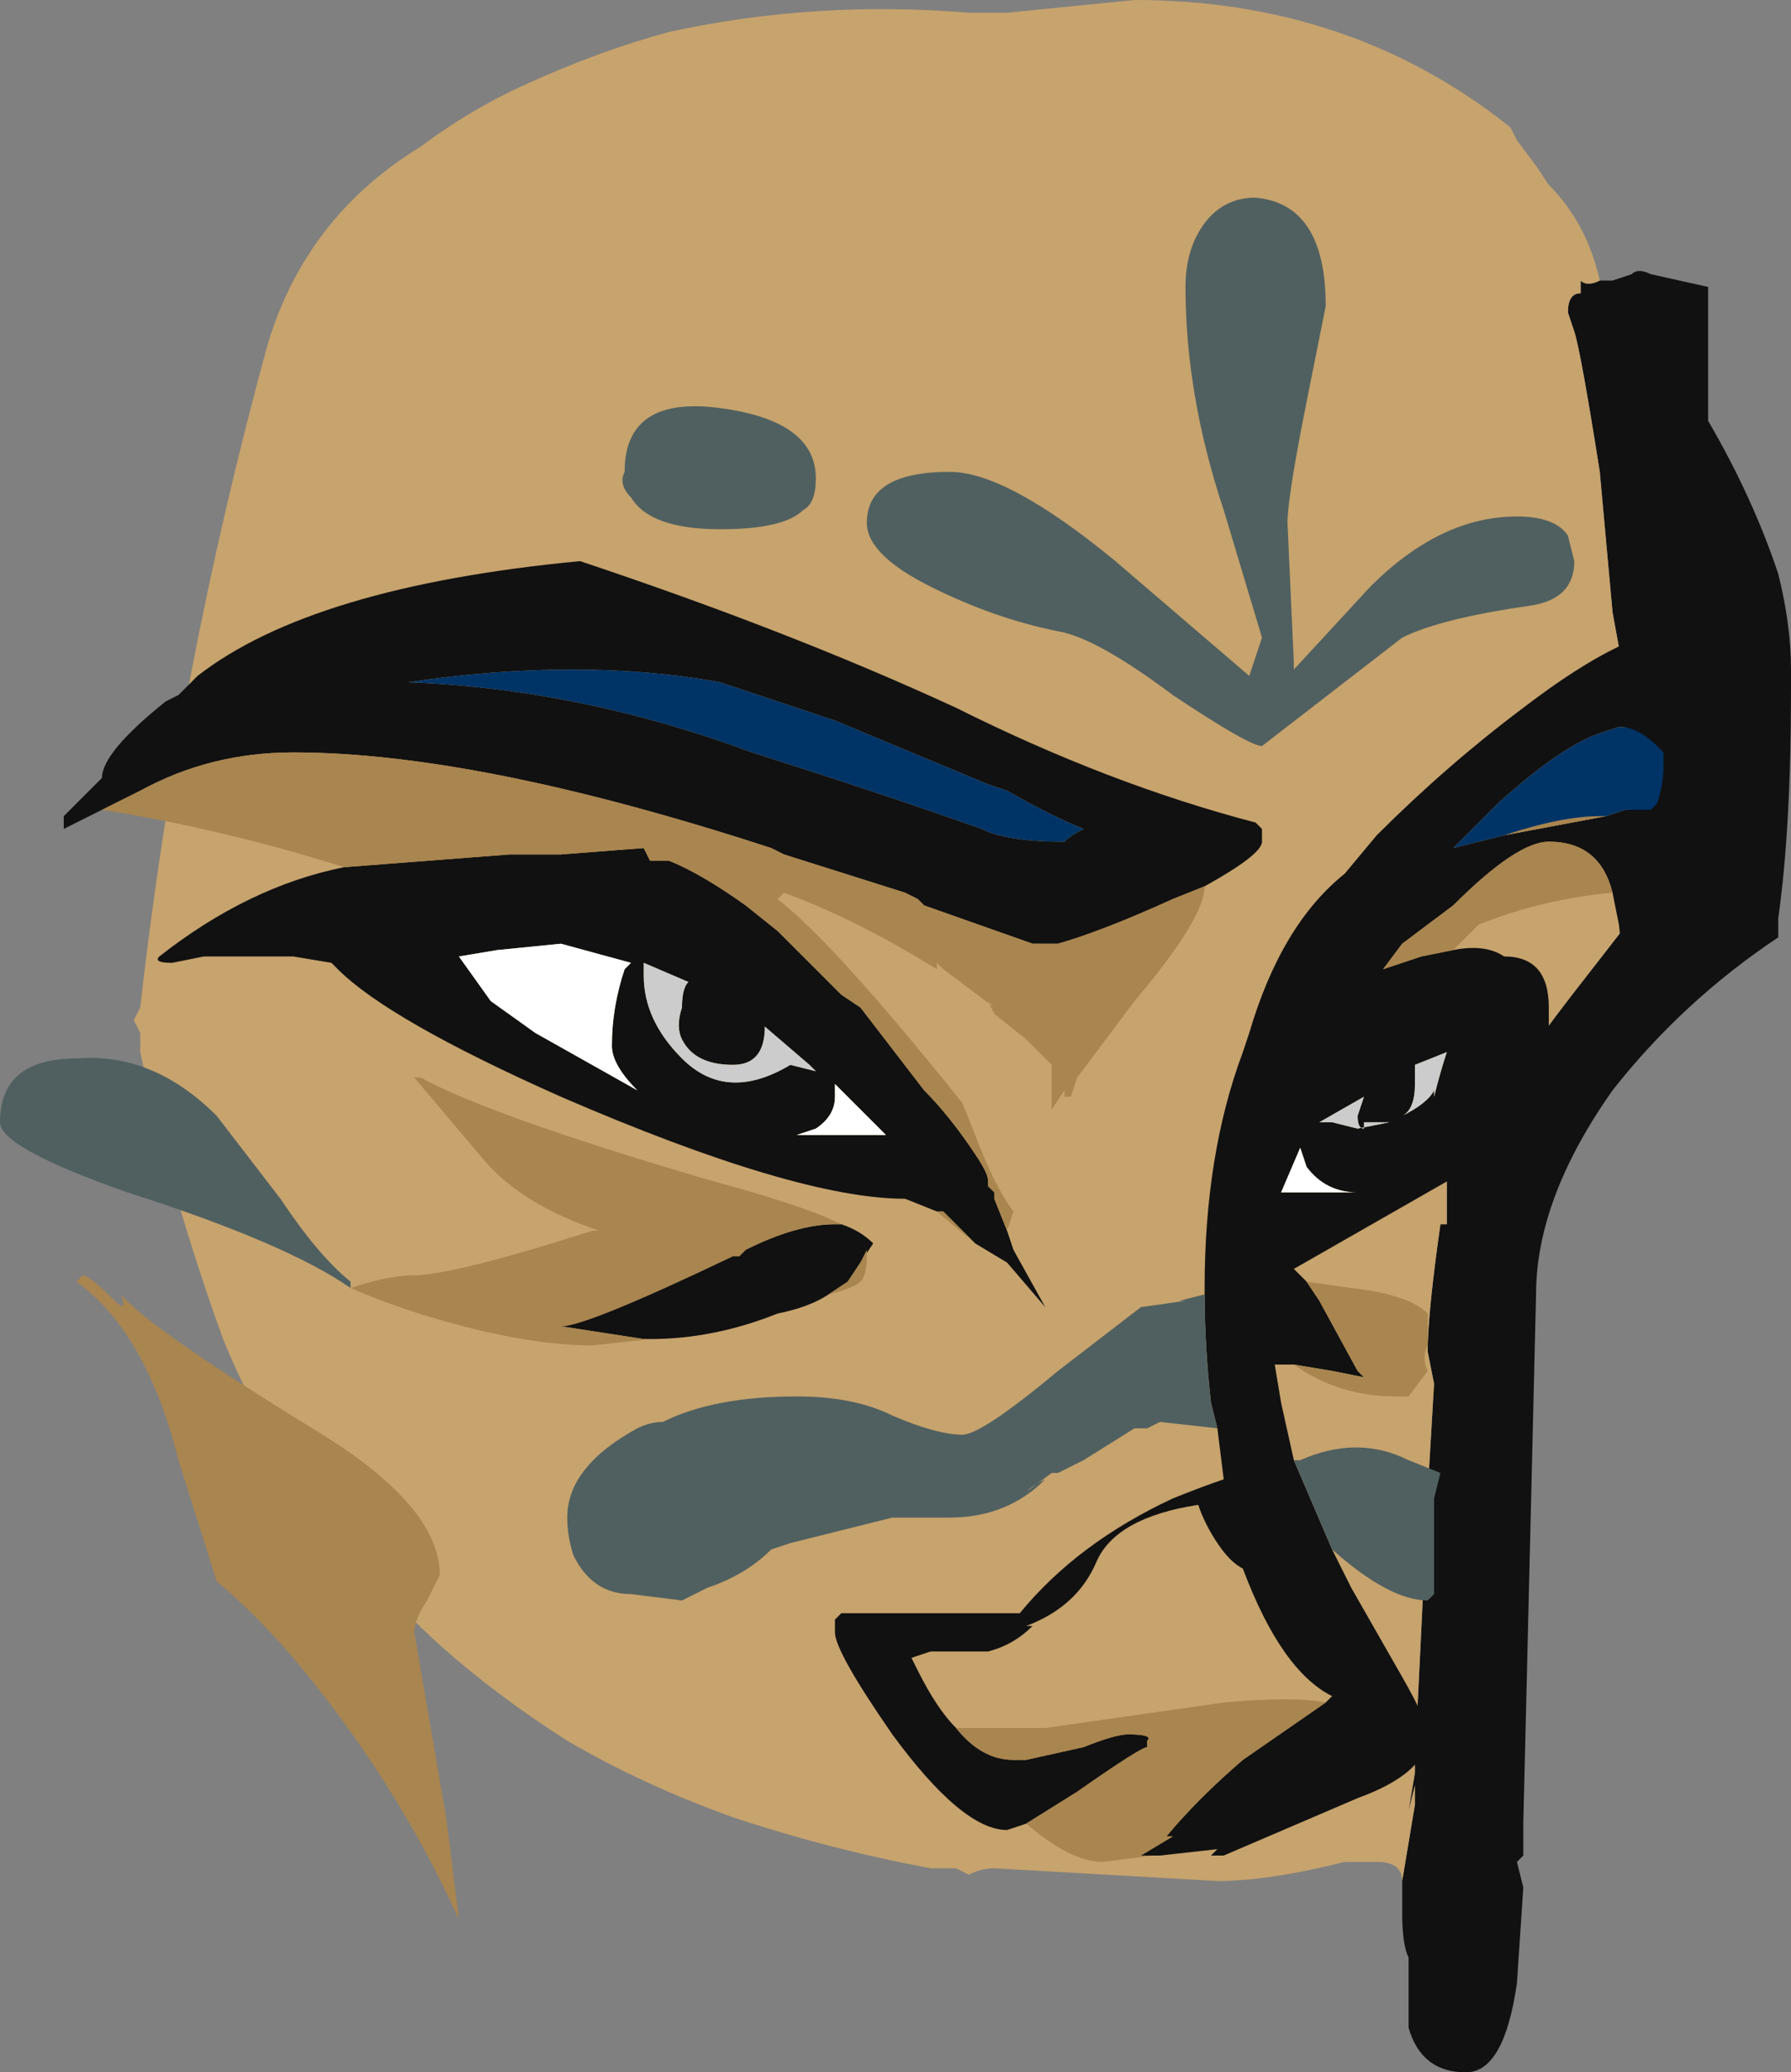 <?xml version="1.0" encoding="UTF-8" standalone="no"?>
<svg xmlns:ffdec="https://www.free-decompiler.com/flash" xmlns:xlink="http://www.w3.org/1999/xlink" ffdec:objectType="frame" height="113.75px" width="98.35px" xmlns="http://www.w3.org/2000/svg">
  <rect width="100%" height="100%" fill="#808080" stroke="none"/>
  <g transform="matrix(1.0, 0.0, 0.0, 1.0, 22.4, 74.2)">
    <use ffdec:characterId="354" height="16.25" transform="matrix(7.0, 0.0, 0.0, 7.0, -22.4, -74.2)" width="14.05" xlink:href="#shape0"/>
  </g>
  <defs>
    <g id="shape0" transform="matrix(1.0, 0.0, 0.0, 1.0, 3.2, 10.6)">
      <path d="M9.35 -8.4 L9.45 -8.4 9.6 -8.45 Q9.65 -8.5 9.75 -8.45 L10.2 -8.35 10.2 -7.3 Q10.55 -6.7 10.75 -6.1 10.85 -5.7 10.85 -5.35 L10.85 -5.2 Q10.85 -4.1 10.75 -3.4 L10.75 -3.25 Q10.0 -2.75 9.45 -2.05 8.85 -1.2 8.85 -0.45 L8.75 3.7 8.75 3.95 8.7 4.0 8.75 4.2 8.7 4.95 Q8.6 5.65 8.3 5.65 7.95 5.65 7.85 5.3 L7.85 4.75 Q7.8 4.65 7.8 4.4 L7.8 4.15 7.9 3.55 7.9 3.4 7.85 3.6 7.9 3.3 7.9 3.2 8.0 1.15 8.0 1.1 8.05 0.25 8.0 0.0 Q8.0 -0.3 8.1 -1.0 L8.15 -1.0 8.15 -1.35 8.55 -1.95 Q8.7 -2.25 9.25 -2.95 L9.6 -3.4 9.55 -5.25 9.45 -5.8 9.35 -6.9 Q9.2 -7.85 9.15 -8.0 L9.1 -8.15 Q9.1 -8.3 9.2 -8.3 L9.2 -8.4 Q9.25 -8.35 9.35 -8.4" fill="#111111" fill-rule="evenodd" stroke="none"/>
      <path d="M7.8 4.15 Q7.8 4.0 7.6 4.0 L7.35 4.0 Q6.75 4.15 6.35 4.15 L4.6 4.05 Q4.5 4.05 4.4 4.1 L4.3 4.05 4.1 4.05 Q3.3 3.9 2.55 3.65 1.85 3.4 1.25 3.05 0.7 2.7 0.25 2.3 -0.9 1.25 -1.45 -0.1 -1.85 -1.2 -2.1 -2.35 L-2.1 -2.5 -2.15 -2.6 -2.1 -2.7 Q-1.8 -5.35 -1.1 -7.9 -0.8 -8.9 0.1 -9.45 0.5 -9.75 0.95 -9.95 1.5 -10.2 2.05 -10.35 3.2 -10.6 4.4 -10.5 L4.7 -10.5 5.7 -10.6 Q7.4 -10.6 8.65 -9.6 L8.7 -9.5 8.85 -9.3 8.95 -9.15 Q9.25 -8.85 9.35 -8.4 9.25 -8.35 9.2 -8.4 L9.2 -8.3 Q9.1 -8.3 9.1 -8.15 L9.15 -8.0 Q9.2 -7.85 9.35 -6.9 L9.45 -5.8 9.55 -5.25 9.6 -3.4 9.25 -2.95 Q8.7 -2.25 8.55 -1.95 L8.15 -1.35 8.15 -1.0 8.1 -1.0 Q8.0 -0.3 8.0 0.0 L8.05 0.25 8.0 1.1 8.0 1.15 7.9 3.2 7.9 3.3 7.85 3.6 7.9 3.4 7.9 3.55 7.8 4.15" fill="#c7a36d" fill-rule="evenodd" stroke="none"/>
      <path d="M6.25 -3.65 L6.0 -3.55 Q5.45 -3.3 5.1 -3.2 L4.9 -3.2 4.05 -3.5 4.0 -3.55 3.9 -3.6 2.95 -3.9 2.85 -3.95 Q0.55 -4.7 -0.9 -4.7 -1.55 -4.7 -2.1 -4.4 L-2.4 -4.25 -2.7 -4.1 -2.7 -4.2 -2.4 -4.5 Q-2.4 -4.7 -1.9 -5.1 L-1.8 -5.15 -1.65 -5.3 Q-0.75 -6.0 1.35 -6.2 3.0 -5.65 4.3 -5.05 5.5 -4.45 6.65 -4.15 L6.7 -4.1 6.7 -4.0 Q6.7 -3.9 6.25 -3.65 M-0.5 -3.8 L0.8 -3.9 1.2 -3.9 1.85 -3.95 1.9 -3.85 2.05 -3.85 Q2.3 -3.75 2.65 -3.5 L2.9 -3.3 3.4 -2.8 3.55 -2.7 4.05 -2.05 Q4.25 -1.85 4.45 -1.55 4.55 -1.4 4.55 -1.35 L4.55 -1.3 4.6 -1.25 4.6 -1.2 4.7 -0.95 4.75 -0.8 5.0 -0.35 4.7 -0.7 4.45 -0.85 4.2 -1.1 4.15 -1.1 3.9 -1.2 Q3.05 -1.2 1.2 -2.0 -0.15 -2.6 -0.55 -3.0 L-0.6 -3.05 -0.9 -3.1 -1.6 -3.1 -1.85 -3.05 Q-2.0 -3.05 -1.95 -3.1 -1.25 -3.65 -0.5 -3.8 M4.7 -4.4 L4.55 -4.45 3.35 -4.95 2.45 -5.25 Q1.35 -5.45 0.0 -5.25 1.35 -5.2 2.7 -4.7 3.8 -4.35 4.5 -4.1 4.7 -4.0 5.15 -4.0 5.2 -4.05 5.3 -4.1 5.05 -4.2 4.7 -4.4 M1.85 -2.95 Q1.85 -2.6 2.15 -2.3 2.5 -1.95 3.0 -2.25 L3.2 -2.2 3.15 -2.25 2.8 -2.55 Q2.8 -2.25 2.55 -2.25 2.25 -2.25 2.15 -2.45 2.1 -2.55 2.15 -2.7 2.15 -2.85 2.2 -2.9 L1.85 -3.05 1.85 -2.95 M1.75 -3.05 L1.2 -3.2 0.7 -3.15 0.4 -3.1 0.65 -2.75 1.0 -2.5 1.8 -2.05 Q1.6 -2.25 1.6 -2.4 1.6 -2.7 1.7 -3.0 L1.75 -3.05 M3.4 -1.0 Q3.55 -0.95 3.65 -0.85 L3.55 -0.7 3.45 -0.55 3.3 -0.45 Q3.15 -0.35 2.9 -0.3 2.4 -0.1 1.9 -0.1 L1.85 -0.1 1.2 -0.2 Q1.4 -0.2 2.55 -0.75 L2.6 -0.75 2.65 -0.8 Q3.05 -1.0 3.35 -1.0 L3.4 -1.0 M3.35 -2.0 Q3.35 -1.85 3.2 -1.75 L3.05 -1.7 3.75 -1.7 3.35 -2.1 3.35 -2.0 M9.85 -4.7 L9.8 -4.75 Q9.65 -4.9 9.5 -4.9 L9.35 -4.85 Q9.05 -4.75 8.55 -4.3 L8.2 -3.95 8.6 -4.05 9.4 -4.2 9.55 -4.25 9.75 -4.25 Q10.3 -4.15 10.3 -3.2 10.3 -3.0 10.2 -2.85 10.1 -2.7 9.85 -2.7 9.65 -2.7 9.55 -2.9 L9.5 -3.35 9.45 -3.6 Q9.35 -4.0 8.95 -4.0 8.7 -4.0 8.2 -3.5 L7.8 -3.2 7.65 -3.0 7.95 -3.1 8.2 -3.15 Q8.45 -3.2 8.6 -3.1 8.95 -3.1 8.95 -2.7 L8.95 -2.45 9.0 -1.9 8.9 -1.75 8.7 -1.55 8.65 -1.55 8.65 -1.6 Q8.6 -1.6 8.55 -1.65 L8.55 -1.7 Q8.5 -1.55 8.35 -1.45 L6.95 -0.65 7.05 -0.55 7.15 -0.4 7.45 0.15 7.5 0.2 7.25 0.15 6.95 0.1 6.8 0.1 6.85 0.4 6.95 0.85 7.25 1.55 7.4 1.85 7.8 2.55 Q8.0 2.9 8.0 3.0 8.0 3.3 7.45 3.5 L6.4 3.95 6.3 3.95 6.35 3.9 5.9 3.95 5.85 3.95 5.75 3.95 6.0 3.8 5.95 3.8 Q6.2 3.5 6.55 3.2 L7.2 2.75 7.25 2.7 Q6.85 2.5 6.55 1.7 6.45 1.65 6.35 1.5 6.25 1.35 6.2 1.2 5.55 1.3 5.4 1.65 5.25 2.0 4.85 2.15 L4.9 2.15 Q4.75 2.3 4.55 2.35 L4.1 2.35 3.95 2.4 4.0 2.5 Q4.15 2.8 4.3 2.95 4.5 3.2 4.75 3.2 L4.85 3.2 5.3 3.1 Q5.55 3.0 5.65 3.0 5.85 3.0 5.8 3.05 L5.8 3.1 Q5.75 3.1 5.25 3.45 L4.85 3.7 4.7 3.75 Q4.35 3.75 3.8 3.0 3.35 2.35 3.35 2.2 L3.35 2.1 3.4 2.05 4.8 2.05 Q5.25 1.5 6.0 1.15 6.25 1.05 6.4 1.0 L6.35 0.6 6.3 0.4 Q6.25 -0.05 6.25 -0.45 L6.25 -0.5 Q6.25 -1.55 6.55 -2.35 L6.6 -2.5 Q6.85 -3.35 7.35 -3.75 L7.6 -4.05 Q8.15 -4.6 8.75 -5.05 10.45 -6.35 10.45 -4.9 L10.4 -4.75 Q10.3 -4.6 10.15 -4.6 10.0 -4.6 9.85 -4.7 M7.5 -1.8 L7.5 -1.75 Q7.45 -1.75 7.45 -1.85 L7.5 -2.0 7.15 -1.8 7.25 -1.8 7.45 -1.75 7.7 -1.8 7.5 -1.8 M7.9 -2.1 Q7.9 -1.9 7.8 -1.85 8.0 -1.95 8.05 -2.05 L8.05 -2.0 Q8.1 -2.2 8.15 -2.35 L7.9 -2.25 7.9 -2.1 M7.0 -1.6 L6.85 -1.25 7.45 -1.25 Q7.2 -1.25 7.05 -1.45 L7.0 -1.6" fill="#111111" fill-rule="evenodd" stroke="none"/>
      <path d="M1.75 -3.05 L1.7 -3.0 Q1.6 -2.7 1.6 -2.4 1.6 -2.25 1.8 -2.05 L1.0 -2.5 0.65 -2.75 0.4 -3.1 0.7 -3.15 1.2 -3.2 1.75 -3.05 M3.35 -2.0 L3.35 -2.1 3.75 -1.7 3.05 -1.7 3.2 -1.75 Q3.35 -1.85 3.35 -2.0 M7.0 -1.6 L7.05 -1.45 Q7.2 -1.25 7.45 -1.25 L6.85 -1.25 7.0 -1.6" fill="#ffffff" fill-rule="evenodd" stroke="none"/>
      <path d="M6.25 -3.65 Q6.25 -3.4 5.7 -2.75 L5.25 -2.15 5.2 -2.0 5.15 -2.0 5.15 -2.05 5.05 -1.9 5.05 -2.25 4.85 -2.45 4.6 -2.65 4.55 -2.75 4.6 -2.7 4.2 -3.0 4.15 -3.05 4.15 -3.0 Q3.5 -3.4 2.95 -3.6 L2.9 -3.55 Q3.35 -3.2 4.35 -1.95 L4.45 -1.7 Q4.6 -1.3 4.75 -1.1 L4.7 -0.95 4.6 -1.2 4.6 -1.25 4.55 -1.3 4.55 -1.35 Q4.55 -1.4 4.45 -1.55 4.25 -1.85 4.05 -2.05 L3.55 -2.7 3.4 -2.8 2.9 -3.3 2.65 -3.5 Q2.3 -3.75 2.05 -3.85 L1.9 -3.85 1.85 -3.95 1.2 -3.9 0.8 -3.9 -0.5 -3.8 Q-1.45 -4.1 -2.4 -4.25 L-2.1 -4.4 Q-1.55 -4.7 -0.9 -4.7 0.55 -4.7 2.85 -3.95 L2.95 -3.9 3.9 -3.6 4.0 -3.55 4.05 -3.5 4.9 -3.2 5.1 -3.2 Q5.45 -3.3 6.0 -3.55 L6.25 -3.65 M4.45 -0.85 L4.15 -1.1 4.2 -1.1 4.45 -0.85 M1.9 -0.1 L1.45 -0.05 Q0.95 -0.05 0.25 -0.25 -0.1 -0.35 -0.45 -0.5 -0.15 -0.6 0.05 -0.6 0.35 -0.6 1.45 -0.95 L1.5 -0.95 Q0.9 -1.15 0.6 -1.5 L0.05 -2.15 0.1 -2.15 Q0.65 -1.85 2.35 -1.35 3.1 -1.15 3.4 -1.0 L3.35 -1.0 Q3.05 -1.0 2.65 -0.8 L2.6 -0.75 2.55 -0.75 Q1.4 -0.2 1.2 -0.2 L1.85 -0.1 1.9 -0.1 M3.55 -0.7 L3.6 -0.8 3.6 -0.75 Q3.6 -0.6 3.55 -0.55 3.5 -0.5 3.3 -0.45 L3.45 -0.55 3.55 -0.7 M8.6 -4.05 Q9.05 -4.2 9.35 -4.2 L9.4 -4.2 8.6 -4.05 M4.85 3.7 L5.25 3.45 Q5.75 3.1 5.8 3.1 L5.8 3.05 Q5.85 3.0 5.65 3.0 5.55 3.0 5.3 3.1 L4.85 3.2 4.75 3.2 Q4.5 3.2 4.3 2.95 L5.0 2.95 6.4 2.75 Q6.95 2.7 7.2 2.75 L6.55 3.2 Q6.2 3.5 5.95 3.8 L6.0 3.8 5.75 3.95 5.85 3.95 5.45 4.0 Q5.2 4.0 4.85 3.7 M6.95 0.1 L7.25 0.15 7.5 0.2 7.45 0.15 7.15 -0.4 7.05 -0.55 7.4 -0.5 Q7.85 -0.45 8.0 -0.3 L8.0 -0.05 Q7.95 0.05 8.0 0.15 L7.85 0.35 7.75 0.35 Q7.3 0.35 6.95 0.1 M8.2 -3.15 L7.95 -3.1 7.65 -3.0 7.8 -3.2 8.2 -3.5 Q8.7 -4.0 8.95 -4.0 9.35 -4.0 9.45 -3.6 8.9 -3.55 8.4 -3.35 L8.2 -3.15 M0.05 2.2 L0.3 3.65 0.4 4.45 Q-0.1 3.35 -0.9 2.4 -1.2 2.05 -1.5 1.8 L-1.8 0.85 Q-2.05 -0.15 -2.6 -0.55 L-2.55 -0.6 Q-2.5 -0.6 -2.3 -0.4 -2.2 -0.3 -2.25 -0.45 -2.05 -0.2 -0.75 0.6 0.25 1.2 0.25 1.75 L0.15 1.95 Q0.05 2.1 0.05 2.2" fill="#a9854f" fill-rule="evenodd" stroke="none"/>
      <path d="M4.7 -4.4 Q5.05 -4.2 5.3 -4.1 5.2 -4.05 5.15 -4.0 4.7 -4.0 4.5 -4.1 3.8 -4.35 2.7 -4.7 1.35 -5.2 0.0 -5.25 1.35 -5.45 2.45 -5.25 L3.35 -4.95 4.55 -4.45 4.7 -4.4 M8.6 -4.05 L8.2 -3.95 8.55 -4.3 Q9.05 -4.75 9.35 -4.85 L9.5 -4.9 Q9.65 -4.9 9.8 -4.75 L9.85 -4.7 9.85 -4.6 Q9.85 -4.45 9.8 -4.3 L9.75 -4.25 9.55 -4.25 9.4 -4.2 9.35 -4.2 Q9.05 -4.2 8.6 -4.05" fill="#003366" fill-rule="evenodd" stroke="none"/>
      <path d="M7.05 -7.45 Q6.9 -6.7 6.9 -6.5 L6.95 -5.4 6.95 -5.35 7.55 -6.0 Q8.1 -6.55 8.7 -6.55 9.0 -6.55 9.1 -6.4 L9.15 -6.2 Q9.15 -5.9 8.8 -5.85 8.1 -5.75 7.8 -5.6 L6.7 -4.75 Q6.6 -4.75 6.0 -5.15 5.4 -5.6 5.1 -5.65 4.6 -5.75 4.1 -6.0 3.6 -6.25 3.6 -6.5 3.6 -6.9 4.25 -6.9 4.7 -6.9 5.55 -6.2 L6.6 -5.3 6.7 -5.6 6.4 -6.6 Q6.1 -7.5 6.1 -8.35 6.1 -8.65 6.25 -8.85 6.4 -9.05 6.65 -9.05 7.2 -9.0 7.2 -8.2 L7.05 -7.45 M3.1 -6.6 Q2.95 -6.45 2.45 -6.45 1.9 -6.45 1.75 -6.7 1.65 -6.8 1.7 -6.9 1.7 -7.5 2.45 -7.4 3.2 -7.3 3.2 -6.85 3.2 -6.65 3.1 -6.6 M6.25 -0.45 Q6.25 -0.05 6.3 0.4 L6.35 0.6 5.9 0.55 5.8 0.6 5.7 0.6 5.3 0.85 Q5.2 0.9 5.1 0.95 L5.05 0.95 4.85 1.1 Q4.9 1.05 5.0 1.0 4.7 1.3 4.25 1.3 L3.8 1.3 3.0 1.5 2.85 1.55 Q2.65 1.75 2.35 1.85 L2.15 1.95 1.75 1.9 Q1.45 1.9 1.3 1.6 1.25 1.45 1.25 1.3 1.25 0.9 1.8 0.6 1.9 0.55 2.0 0.55 2.4 0.35 3.05 0.35 3.5 0.35 3.8 0.5 4.15 0.65 4.35 0.65 4.5 0.65 5.1 0.15 L5.75 -0.35 6.1 -0.4 6.05 -0.4 6.25 -0.45 M7.25 1.55 L6.95 0.85 7.0 0.85 Q7.45 0.65 7.85 0.85 L8.1 0.95 8.05 1.15 Q8.05 1.45 8.05 1.8 L8.05 1.9 8.0 1.95 Q7.7 1.95 7.25 1.55 M-1.5 -1.85 L-1.0 -1.2 Q-0.7 -0.75 -0.45 -0.55 L-0.45 -0.5 Q-0.95 -0.85 -2.2 -1.25 -3.2 -1.6 -3.2 -1.8 -3.2 -2.3 -2.6 -2.3 -2.0 -2.35 -1.5 -1.85" fill="#506060" fill-rule="evenodd" stroke="none"/>
      <path d="M1.85 -2.95 L1.85 -3.05 2.2 -2.9 Q2.15 -2.85 2.15 -2.7 2.1 -2.55 2.15 -2.45 2.25 -2.25 2.55 -2.25 2.8 -2.25 2.8 -2.55 L3.15 -2.25 3.2 -2.2 3.0 -2.25 Q2.5 -1.95 2.15 -2.3 1.85 -2.6 1.85 -2.95 M7.9 -2.1 L7.9 -2.25 8.15 -2.35 Q8.1 -2.2 8.05 -2.0 L8.05 -2.05 Q8.0 -1.95 7.8 -1.85 7.9 -1.9 7.9 -2.1 M7.5 -1.8 L7.7 -1.8 7.45 -1.75 7.25 -1.8 7.15 -1.8 7.5 -2.0 7.45 -1.85 Q7.45 -1.75 7.5 -1.75 L7.5 -1.8" fill="#cccccc" fill-rule="evenodd" stroke="none"/>
    </g>
  </defs>
</svg>

